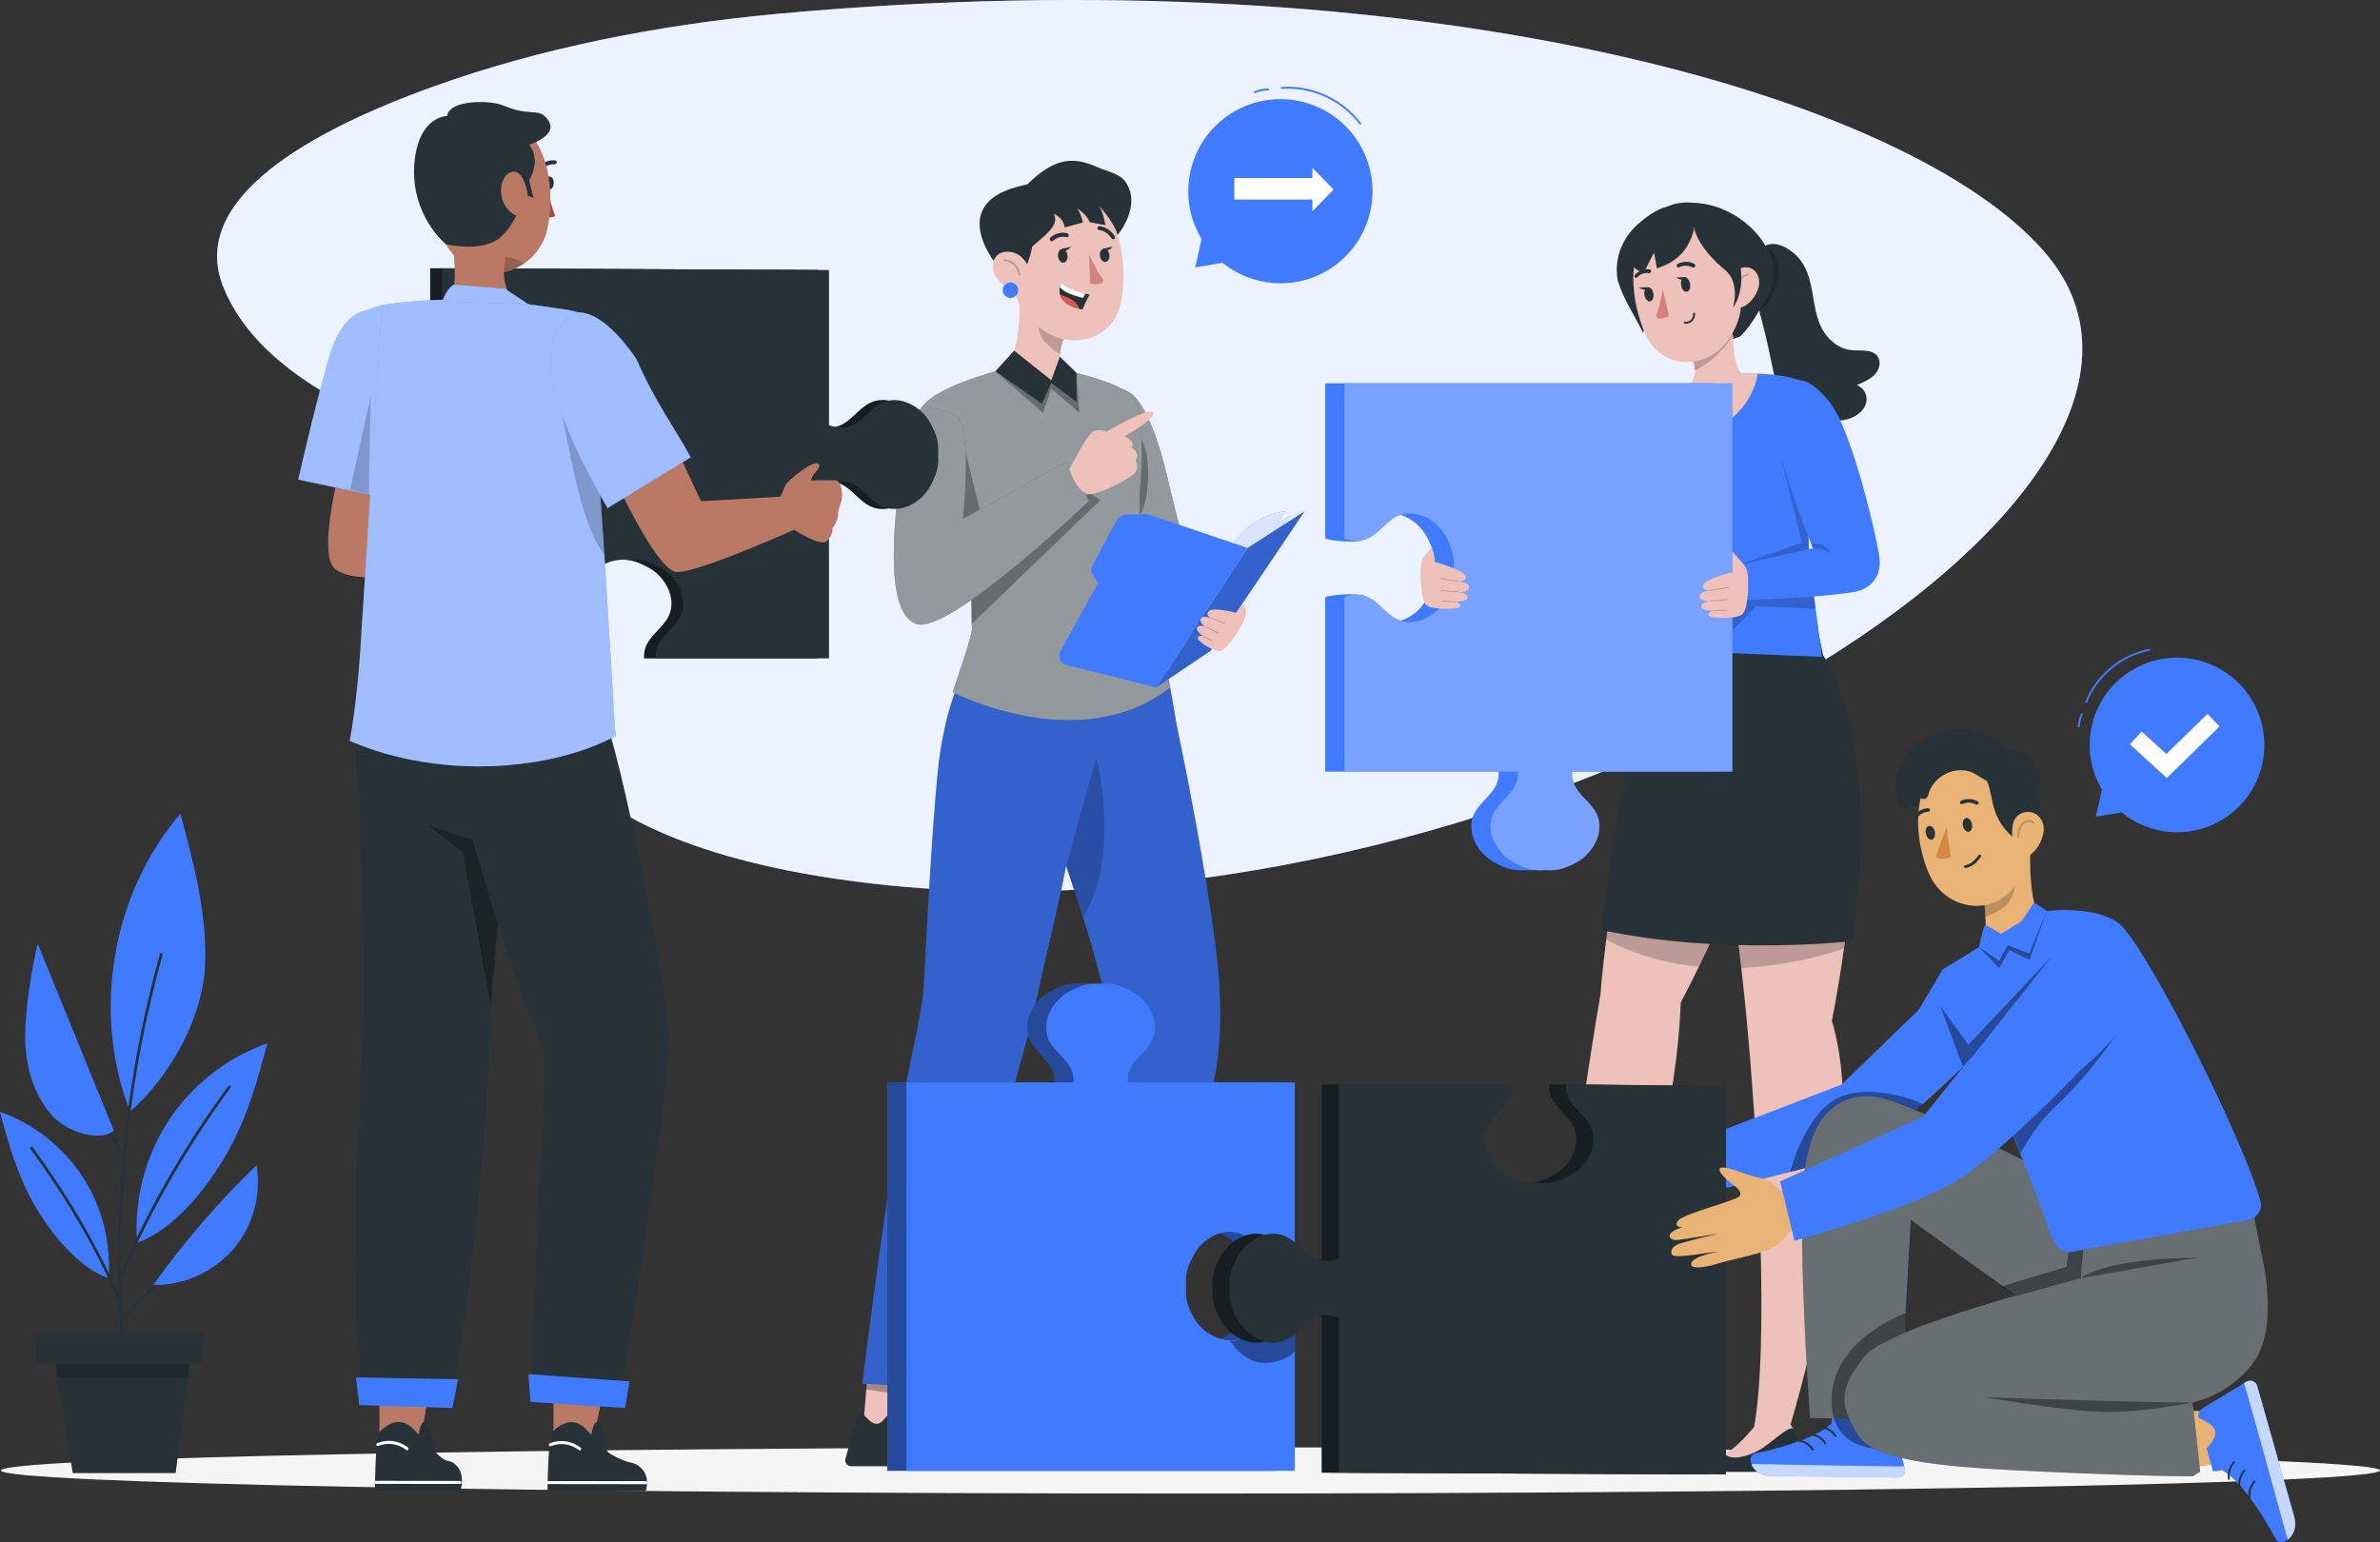<?xml version="1.0" encoding="UTF-8"?>
<svg id="_레이어_2" data-name="레이어 2" xmlns="http://www.w3.org/2000/svg" viewBox="0 0 631.29 409.12">
  <rect x="0" y="0" width="631.29" height="409.12" fill="#333333" stroke="none"/>
  <defs>
    <style>
      .cls-1 {
        fill: #a24e3f;
      }

      .cls-1, .cls-2, .cls-3, .cls-4, .cls-5, .cls-6, .cls-7, .cls-8, .cls-9, .cls-10, .cls-11, .cls-12, .cls-13, .cls-14, .cls-15, .cls-16, .cls-17, .cls-18, .cls-19, .cls-20, .cls-21 {
        stroke-width: 0px;
      }

      .cls-2 {
        fill: #263238;
      }

      .cls-3, .cls-13, .cls-14, .cls-20, .cls-21 {
        fill: #000;
      }

      .cls-22, .cls-18 {
        opacity: .5;
      }

      .cls-4 {
        fill: #d4827d;
      }

      .cls-5, .cls-7, .cls-8, .cls-15, .cls-17, .cls-18 {
        fill: #fff;
      }

      .cls-5, .cls-23, .cls-20 {
        opacity: .3;
      }

      .cls-24 {
        stroke-width: .75px;
      }

      .cls-24, .cls-25, .cls-26, .cls-27 {
        fill: none;
        stroke-linecap: round;
        stroke-linejoin: round;
      }

      .cls-24, .cls-26 {
        stroke: #263238;
      }

      .cls-25 {
        stroke: #407bff;
      }

      .cls-25, .cls-26, .cls-27 {
        stroke-width: .5px;
      }

      .cls-6 {
        fill: #e9b376;
      }

      .cls-7 {
        opacity: .7;
      }

      .cls-8 {
        opacity: .8;
      }

      .cls-8, .cls-28, .cls-13 {
        isolation: isolate;
      }

      .cls-9 {
        fill: #dc5753;
      }

      .cls-10 {
        fill: #f5f5f5;
      }

      .cls-29, .cls-14 {
        opacity: .4;
      }

      .cls-28, .cls-13, .cls-27, .cls-21 {
        opacity: .2;
      }

      .cls-11 {
        fill: #407bff;
      }

      .cls-12 {
        fill: #eec1bb;
      }

      .cls-15 {
        opacity: .9;
      }

      .cls-16 {
        fill: #d58745;
      }

      .cls-27 {
        stroke: #000;
      }

      .cls-19 {
        fill: #b97964;
      }
    </style>
  </defs>
  <g id="Background_simple" data-name="Background simple">
    <g>
      <path class="cls-11" d="M206.42,3.65c-32.3,2.96-63.45,9.27-91.08,19.17-32.56,11.66-65.83,29.84-56,53.6,18.14,43.88,105.17,44.68,87.79,74.18-19.68,33.42-6.48,72.62,81.83,83.52,167.75,20.71,370.53-100.45,313.57-167.02C507.08,25.67,377.94-12.09,206.42,3.65Z"/>
      <path class="cls-15" d="M206.42,3.65c-32.3,2.96-63.45,9.27-91.08,19.17-32.56,11.66-65.83,29.84-56,53.6,18.14,43.88,105.17,44.68,87.79,74.18-19.68,33.42-6.48,72.62,81.83,83.52,167.75,20.71,370.53-100.45,313.57-167.02C507.08,25.67,377.94-12.09,206.42,3.65Z"/>
    </g>
  </g>
  <g id="Shadow">
    <path class="cls-10" d="M631.29,390.09c0,3.39-141.26,6.13-315.51,6.13S.26,393.48.26,390.09s141.26-6.13,315.51-6.13,315.51,2.75,315.51,6.13Z"/>
  </g>
  <g id="Plant">
    <g>
      <g>
        <path class="cls-11" d="M47.85,215.86c-18.24,21.33-23.56,52.91-13.33,79.04,11.37-10.14,19.37-25.61,19.88-39.13.51-13.52-3.03-26.84-6.54-39.91Z"/>
        <path class="cls-11" d="M44.67,297.36c-6.19,9.48-9.15,21.03-8.29,32.32,9.86-3.43,18.55-14.57,23.76-23.61,5.21-9.05,8.12-19.2,10.77-29.3-10.68,3.76-20.06,11.12-26.24,20.6Z"/>
        <path class="cls-2" d="M42.4,253.11c-7.33,26.33-11.06,53.64-11.04,80.96,0,7.77.32,15.55.93,23.3.04.48.79.48.75,0-2.14-27.26-.55-54.78,4.74-81.61,1.49-7.55,3.28-15.04,5.34-22.45.13-.47-.59-.66-.72-.2h0Z"/>
        <path class="cls-2" d="M32.5,338.59c7.48-17.82,17.32-34.51,28.7-50.11.28-.39-.37-.77-.65-.38-8.9,12.21-16.9,25.09-23.52,38.68-1.86,3.82-3.6,7.69-5.25,11.6-.19.44.54.64.72.2h0Z"/>
        <path class="cls-11" d="M21.88,312.13c5.16,7.91,7.63,17.53,6.91,26.95-8.22-2.86-15.47-12.15-19.81-19.69-4.34-7.54-6.77-16.01-8.98-24.43,8.9,3.13,16.72,9.27,21.88,17.18Z"/>
        <path class="cls-2" d="M32.27,345.32c-6.14-14.61-14.25-28.14-23.57-40.93-.28-.39-.93-.01-.65.38,9.28,12.73,17.39,26.21,23.5,40.75.18.44.91.25.72-.2h0Z"/>
        <path class="cls-2" d="M32.56,350.17c11.6-11.93,23.44-23.63,35.04-35.56.34-.35-.19-.88-.53-.53-11.6,11.93-23.44,23.63-35.04,35.56-.34.35.19.88.53.53h0Z"/>
        <path class="cls-11" d="M68.04,309.12c-10.06,9.71-19.23,20.34-27.35,31.72h1.84c7.66-.36,15.1-4.14,19.9-10.11,4.81-5.98,6.9-14.05,5.61-21.61Z"/>
        <g>
          <path class="cls-2" d="M20.4,285.97c4.32,7.07,8.39,14.28,12.21,21.64.22.43.87.05.65-.38-3.81-7.35-7.89-14.57-12.21-21.64-.25-.41-.9-.03-.65.38h0Z"/>
          <path class="cls-11" d="M9.98,250.29c-1.65,7.41-3.28,17.05-3.3,24.77-.02,7.72,2.34,15.25,6.72,20.42s13.24,7.44,16.81,4.48l-20.24-49.67Z"/>
        </g>
      </g>
      <rect class="cls-2" x="9.76" y="353.61" width="43.96" height="8.15"/>
      <polygon class="cls-2" points="46.6 390.79 19.3 390.79 14.34 359.89 50.52 359.89 46.6 390.79"/>
      <polygon class="cls-21" points="14.66 361.91 50.26 361.91 49.82 365.41 15.22 365.41 14.66 361.91"/>
    </g>
  </g>
  <g id="Speech_Bubble_2" data-name="Speech Bubble 2">
    <g>
      <g>
        <path class="cls-11" d="M565.95,177.53c11.11-6.35,25.26-2.5,31.61,8.61,6.35,11.11,2.5,25.26-8.61,31.61-8.57,4.9-18.95,3.7-26.16-2.2l-6.87,1.08,1.63-7.17c-.07-.11-.14-.21-.21-.32-6.35-11.11-2.5-25.26,8.61-31.61Z"/>
        <path class="cls-25" d="M570.07,172.39c-7.4,1.42-13.91,6.81-16.68,13.81"/>
        <path class="cls-25" d="M552.22,189.46c-.5,1.03-.79,2.17-.83,3.32"/>
      </g>
      <polygon class="cls-17" points="574.73 206.39 564.95 197.47 568.07 194.06 574.63 200.04 585.52 189.4 588.75 192.71 574.73 206.39"/>
    </g>
  </g>
  <g id="Speech_Bubble_1" data-name="Speech Bubble 1">
    <g>
      <g>
        <path class="cls-11" d="M327.35,29.61c11.67-6.78,26.62-2.82,33.4,8.85s2.82,26.62-8.85,33.4c-9.01,5.23-19.96,4.04-27.61-2.13l-7.24,1.19,1.67-7.57c-.07-.12-.15-.22-.22-.34-6.78-11.67-2.82-26.62,8.85-33.4Z"/>
        <path class="cls-25" d="M360.8,32.83c-4.75-6.37-12.85-10.08-20.78-9.51"/>
        <path class="cls-25" d="M336.4,23.72c-1.21,0-2.42.25-3.53.73"/>
      </g>
      <g>
        <rect class="cls-17" x="327.4" y="47.22" width="22.83" height="5.71"/>
        <polygon class="cls-17" points="348.11 56.04 348.11 44.51 353.74 50.27 348.11 56.04"/>
      </g>
    </g>
  </g>
  <g id="Character_3" data-name="Character 3">
    <g>
      <g>
        <path class="cls-12" d="M476.85,174.75s-.61,10.47-5.72,28.83c-3.21,11.34-7.1,22.48-11.66,33.35-2.55,6.14-5.48,12.66-8.84,19.52-1.51,3.12-3.13,6.29-4.83,9.54-1.96,55.55-33.13,112.02-33.13,112.02-1.73.89-7.76-.08-7.72-1.84,4.62-7.33,13.7-78.51,19.56-112.27.36-4.59.89-9.45,1.54-14.59,1.71-13.63,4.25-28.45,6.75-41.49,3.87-20.54,7.56-36.64,7.56-36.64l10.27,1,26.24,2.58Z"/>
        <path class="cls-2" d="M412.33,389.98h-1.75l-.5-2.21-5.94,2.7h-15.05s-2.39-2.4,4.76-4.31c.35-.1.69-.23,1.01-.39,3.82-1.8,9.24-7.84,9.24-7.84h8.25c.25.38.48.78.67,1.2.9,1.78,2.46,5.64-.7,10.85Z"/>
        <path class="cls-12" d="M413.03,379.11h0c-1.08-1.21-6.03,4.12-9.66,5.94-3.24,1.61-6.88,2.32-8.5.69,3.82-1.8,10.62-10.19,10.62-10.19l5.83.59s1.34,2.2,1.71,2.98Z"/>
      </g>
      <g>
        <path class="cls-12" d="M489.11,251.65h0c-.83,5.97-1.89,12.37-3.2,19.18,11.13,37.15-11.77,109.67-11.77,109.67-3.87.77-7.3.27-9.04-1.04,4.32-21.85,1.21-78.66-2.15-112.6-.3-3.08-.67-6.46-1.08-10.08-.69-6.13-1.51-12.88-2.39-19.85-1.48-11.67-3.14-23.96-4.64-34.85-1.84-13.16-3.43-24.29-4.25-29.89-.34-2.46-.54-3.85-.54-3.85l32.15,3.48s8.18,9.16,9.45,37.79c.42,14.06-.43,28.13-2.54,42.04Z"/>
        <path class="cls-2" d="M474.94,389.98h-1.8l-.5-2.21-5.92,2.7h-15.03s-2.39-2.4,4.78-4.31c.35-.1.69-.23,1.01-.39,3.81-1.8,9.24-7.84,9.24-7.84h8.25c.25.39.47.79.67,1.2.9,1.78,2.42,5.64-.7,10.85Z"/>
        <path class="cls-12" d="M475.64,379.11h0c-1.09-1.21-6.05,4.12-9.68,5.94-3.24,1.61-6.88,2.32-8.49.69,3.81-1.8,9.81-9.61,9.81-9.61h6.63s1.34,2.2,1.73,2.98Z"/>
      </g>
      <g>
        <path class="cls-2" d="M497.55,94.02c-1.65-1.43-4.32-.88-6.59-1.15-3.45-.41-6.22-2.89-7.71-5.72-1.48-2.82-1.91-5.99-2.44-9.07-.53-3.09-1.21-6.25-3.1-8.87s-6.45-5.87-9.76-3.88l-4.43,6.87c2.66,8.05,4.83,16.23,6.48,24.5.74,3.69,1.47,7.6,4.15,10.47,2.62,2.82,6.78,4.19,10.86,4.45,2.07.13,4.21,0,6.09-.77,1.89-.77,3.5-2.25,3.92-4.07s-.59-3.93-2.51-4.63c1.85-.78,3.78-1.62,5.02-3.09,1.24-1.47,1.5-3.77.03-5.05Z"/>
        <g>
          <path class="cls-2" d="M434.04,59.83c-5.07,4.9-5.71,10.74-4.9,14.74,1.7,5.28,4.28,8.77,6.7,13.77l8.58-34.3c-3.23,1.28-4.87.86-10.38,5.79Z"/>
          <path class="cls-2" d="M449.32,53.83c9.89.2,19.83,8.47,20.6,16.5.78,8.03-7.12,18.39-8.6,19.02l-4.69,1.72s5.17-11.95,3.02-15.15-3.7-3.23-3.7-3.23l-6.64-18.87Z"/>
          <path class="cls-2" d="M440.92,55.73c5.15-3.64,11.23-1.56,14.83,0,4.06,2.35,6.93,6.32,7.88,10.91.79,4.32,1.74,9.55-.47,12.27-1.23,1.57-3.06,2.55-5.05,2.7l-24.93-15.81c1.68-3.96,4.34-7.43,7.73-10.08Z"/>
          <g>
            <path class="cls-12" d="M450.98,114.18c1.95,1.39,3.34.56,5.37-.74,12.18-7.06,7.17-12.65,7.17-12.65-3-2.45-3.74-5.9-3.8-11.35-.01-.16-.03-.31-.06-.47-.14-.7-.49-1.35-1.01-1.85-1.38-1.39-3.63-1.41-5.02-.03,0,0,0,0,0,0l-5.53,2.73h0c0,.08,0,.17,0,.26.51,2.9,1,5.13,1.3,6.9,0,.22.08.44.1.65h0c0,.22.05.45.09.66.3,2.45-3.15,6.75-4.66,7.89-.91.76-.56,3.31,6.05,8Z"/>
            <path class="cls-13" d="M448.1,89.75h0c.01.09.01.18,0,.27.51,2.9,1,5.13,1.3,6.9.05.21.08.43.1.65h0c.03.23.04.46.04.69h0c4.21-2.01,7.71-5.27,10.02-9.33h0c-.13-.69-.46-1.34-.95-1.84-1.37-1.41-3.61-1.45-5.02-.09l-5.48,2.76Z"/>
            <path class="cls-12" d="M460.47,68.47c1.59,10.02,2.49,14.21-1.27,20.49-5.66,9.44-18,9.44-22.54.15-4.01-8.38-5.99-23.31,2.58-29.61,8.57-6.29,19.62-1.07,21.22,8.96Z"/>
            <path class="cls-12" d="M466.45,76.21c-.62,2.34-2.17,4.12-3.78,5.03-2.43,1.36-4.92-2.47-4.73-5.33.16-2.57,2.31-4.82,4.99-5,2.64-.17,4.24,2.63,3.53,5.3Z"/>
            <path class="cls-27" d="M460.79,77.18c-.19-.95.01-1.97.55-2.78.54-.81,1.4-1.39,2.35-1.58"/>
            <g>
              <g>
                <path class="cls-2" d="M448.26,75.14c.23,1.06-.1,2.07-.74,2.25-.64.19-1.36-.51-1.59-1.57-.23-1.06.1-2.07.74-2.25.64-.19,1.36.51,1.59,1.57Z"/>
                <path class="cls-2" d="M438.53,77.74c.22,1.02-.11,2.01-.76,2.2-.64.19-1.35-.49-1.57-1.51-.22-1.02.11-2.01.76-2.2.64-.19,1.35.49,1.57,1.51Z"/>
                <path class="cls-2" d="M449.33,70.95c-.12.05-.26.05-.38-.02-1.9-1-3.48-.04-3.49-.03-.23.14-.53.07-.66-.17-.13-.24-.04-.56.2-.7.08-.05,2.06-1.25,4.42-.02.23.12.32.43.19.69-.06.12-.16.21-.28.26Z"/>
                <path class="cls-2" d="M433.92,73.68c-.11,0-.21-.06-.28-.15-.15-.2-.12-.51.07-.7,1.91-1.88,3.84-1.37,3.92-1.34.23.06.35.33.28.6-.08.27-.33.43-.56.37-.08-.02-1.58-.39-3.1,1.1-.1.1-.22.14-.33.13Z"/>
                <path class="cls-4" d="M441.04,76.54s-.54,4.11-1.66,6.88c-.2.48.15,1.02.67,1.07,1.34.12,2.65-.67,2.65-.67l-1.67-7.27Z"/>
              </g>
              <path class="cls-2" d="M447.05,73.51l-2.41.08s1.69,1.35,2.41-.08Z"/>
              <path class="cls-2" d="M437.2,76.19l-2.41.08s1.69,1.35,2.41-.08Z"/>
            </g>
          </g>
          <path class="cls-2" d="M457.46,71.54s-6.89-5.47-8.08-11.01c0,0-21.22-.81-16.13,16.45,0,0-7.18-14.42,9.03-19.94s23.61,15.61,17.44,24.57c-.04-.07,2.01-6.64-2.26-10.07Z"/>
          <path class="cls-2" d="M435.1,60.59c-1.81,2.5-2.77,5.52-2.76,8.61.4,2.17,3.64,3.2,3.64,3.2l2.75-5.39.76,4.16c5.79-1.73,8.64-5.49,9.84-10.38l-4.37-5.28s-8.2,3.03-9.85,5.09Z"/>
        </g>
        <path class="cls-26" d="M446.85,85.61c.66.11,1.37-.12,1.86-.59.48-.47.72-1.17.63-1.84"/>
        <path class="cls-13" d="M466.62,82.36s7.48-9.28,1.62-17.18c0,0,4.31,2.97,3.49,8.09-.64,4.02-2.4,7.28-5.12,9.09Z"/>
      </g>
      <path class="cls-13" d="M489.11,251.65h0c-8.8,2.97-17.96,4.7-27.24,5.13-.69-6.13-1.51-12.88-2.39-19.85-2.55,6.14-5.48,12.66-8.84,19.52-8.58-.78-16.93-3.2-24.59-7.13,1.71-13.63,4.25-28.45,6.75-41.49,3.41-2,7.09-3.49,10.93-4.41,3.65-.88,7.39-1.33,11.15-1.35,5.47-.03,10.93.48,16.3,1.5,6.98,1.31,13.8,3.33,20.37,6.05.45,14.06-.37,28.13-2.44,42.04Z"/>
      <path class="cls-2" d="M439.72,168.34h42.69l1.16,5.51s15.68,21.7,7.73,75.82c0,0-34.35,3.97-66.7-2.97,0,0,7.26-55.6,14.85-73.76l.27-4.6Z"/>
      <g>
        <path class="cls-11" d="M480.26,151.55l3.04,22.7-46.8-1.89c-.12-4.88,4.23-17.82,3.72-21.36-1.42-4.37-8.61-10.97-10.52-16.25-2.04-7.33,2.17-27.5,3.55-28.14,1.67-.77,3.74-.7,5.02-1.27,4.97-1.17,16.27-5.21,21.33-5.83.98-.09,1.95-.27,2.92-.38,0,0,19.15-.92,19.99,6.87.08.43-4.56,20.87-2.25,45.55Z"/>
        <polygon class="cls-13" points="479.89 146.74 479.51 140.52 472.41 121.21 477.97 143.95 460.36 150.11 479.89 146.74"/>
        <path class="cls-13" d="M459.51,167c.63-.08,6.18-6.12,6.18-6.12l15.9.6-.77-5.75c.47-.37-18.57.5-18.57.5l-2.74,5.93v4.84Z"/>
        <path class="cls-11" d="M475.28,100.94c.82.1,4.15-1.78,10.16,5.93,6.01,7.72,12.74,37.14,13.12,41.43.48,5.45-3.15,8.14-6.77,8.74-10.87,1.79-30.93,2.16-30.93,2.16v-9.24l20.01-4.53s-11.36-27.34-9.57-34.39c1.79-7.04,3.97-10.1,3.97-10.1Z"/>
      </g>
      <path class="cls-12" d="M466.28,99.11c-1.45,7.86-7.32,14.02-15.06,16.01-2.71.65-5.75-.85-7.89-2.63-2.17-1.81-3.62-4.35-4.08-7.14,9.42-3.71,17.95-6.9,27.02-6.24Z"/>
      <path class="cls-13" d="M480.88,145.43s3.25-.18,4.63,1.59c0,0-.83-3.4-5.08-2.68l.45,1.1Z"/>
    </g>
    <g>
      <path class="cls-11" d="M454.4,204.72v-103.04h-102.89v41.17c1.86.71,7.96,1.18,9.81.48,3.25-1.21,1.13-4.95,4.26-6.43,4.63-2.18,10.39.89,12.81,5.39,1.88,3.49,2.23,5.32,2.06,8.34.17,3.02-.18,4.85-2.06,8.34-2.42,4.5-8.19,7.57-12.81,5.39-3.14-1.48-.59-5.13-3.83-6.34-1.85-.69-8.38-.32-10.24.39v46.29h46.01c.05,1-.06,2.01-.41,2.96-1.21,3.25-4.66,5.18-6.14,8.32-2.18,4.63.89,10.39,5.39,12.81,3.49,1.88,5.32,2.23,8.34,2.06,3.02.17,4.85-.18,8.34-2.06,4.5-2.42,7.57-8.19,5.39-12.81-1.48-3.14-4.93-5.07-6.14-8.32-.36-.95-.47-1.96-.41-2.96h42.52Z"/>
      <g>
        <path class="cls-11" d="M459.51,204.72v-103.04h-102.89v41.17c1.86.71,3.91.88,5.76.19,3.25-1.21,5.18-4.66,8.31-6.14,4.63-2.18,10.39.89,12.81,5.39,1.88,3.49,2.23,5.32,2.06,8.34.17,3.02-.18,4.85-2.06,8.34-2.42,4.5-8.19,7.57-12.81,5.39-3.14-1.48-5.07-4.93-8.31-6.14-1.85-.69-3.89-.51-5.76.19v46.29h46.01c.05,1-.06,2.01-.41,2.96-1.21,3.25-4.66,5.18-6.14,8.32-2.18,4.63.89,10.39,5.39,12.81,3.49,1.88,5.32,2.23,8.34,2.06,3.02.17,4.85-.18,8.34-2.06,4.5-2.42,7.57-8.19,5.39-12.81-1.48-3.14-4.93-5.07-6.14-8.32-.36-.95-.47-1.96-.41-2.96h42.52Z"/>
        <g class="cls-23">
          <path class="cls-17" d="M459.51,204.72v-103.04h-102.89v41.17c1.86.71,3.91.88,5.76.19,3.25-1.21,5.18-4.66,8.31-6.14,4.63-2.18,10.39.89,12.81,5.39,1.88,3.49,2.23,5.32,2.06,8.34.17,3.02-.18,4.85-2.06,8.34-2.42,4.5-8.19,7.57-12.81,5.39-3.14-1.48-5.07-4.93-8.31-6.14-1.85-.69-3.89-.51-5.76.19v46.29h46.01c.05,1-.06,2.01-.41,2.96-1.21,3.25-4.66,5.18-6.14,8.32-2.18,4.63.89,10.39,5.39,12.81,3.49,1.88,5.32,2.23,8.34,2.06,3.02.17,4.85-.18,8.34-2.06,4.5-2.42,7.57-8.19,5.39-12.81-1.48-3.14-4.93-5.07-6.14-8.32-.36-.95-.47-1.96-.41-2.96h42.52Z"/>
        </g>
        <g>
          <path class="cls-12" d="M459.51,151.77s-6.91,1.73-7.66,3.35c-.76,1.62,1.8,1.5,1.8,1.5,0,0-2.8.31-2.83,1.52-.04,1.45,2.64,1.31,2.64,1.31,0,0-2.28.35-2.23,1.42.05,1.12,3.08,1.17,3.08,1.17,0,0-1.56.55-1.1,1.28.46.73,6.89.97,8.78-.23,1.89-1.2,1.9-9.47,1.53-11.28-.37-1.8-1.74-2.78-4-5.52v5.48h0Z"/>
          <path class="cls-21" d="M453.65,156.75s0,0,.01,0l4.86-.77c.07-.01.11-.08.1-.15-.01-.07-.07-.13-.14-.12l-4.86.77c-.07.01-.11.08-.1.15,0,.07.06.12.12.12Z"/>
          <path class="cls-21" d="M453.6,159.57s0,0,0,0l4.73-.37c.07,0,.11-.07.11-.14,0-.07-.05-.12-.13-.13l-4.73.37c-.07,0-.11.07-.11.14,0,.07.06.13.13.13Z"/>
          <path class="cls-21" d="M454.47,162.16l3.52-.18c.07,0,.12-.07.11-.14,0-.07-.06-.13-.13-.13l-3.52.18c-.07,0-.12.07-.11.14,0,.07.06.13.13.13Z"/>
        </g>
      </g>
      <g>
        <path class="cls-12" d="M380.53,149.04s7.4,2.07,8.15,3.69c.76,1.63-1.8,1.5-1.8,1.5,0,0,2.8.31,2.83,1.52.04,1.45-2.64,1.31-2.64,1.31,0,0,2.28.35,2.23,1.42-.05,1.12-3.08,1.17-3.08,1.17,0,0,1.56.55,1.1,1.28-.46.73-6.89.97-8.78-.24-1.89-1.2-1.9-9.47-1.53-11.28.37-1.8.52-1.51,2.79-4.25l.41,1.53c.11.42.19.84.22,1.27l.09,1.06Z"/>
        <path class="cls-21" d="M386.88,154.37s0,0-.01,0l-4.86-.77c-.07-.01-.11-.08-.1-.15.01-.07.07-.13.14-.12l4.86.77c.07.01.11.08.1.15,0,.07-.06.12-.12.12Z"/>
        <path class="cls-21" d="M386.93,157.18s0,0,0,0l-4.73-.37c-.07,0-.11-.07-.11-.14,0-.07.05-.12.13-.13l4.73.37c.07,0,.11.07.11.14,0,.07-.06.13-.13.13Z"/>
        <path class="cls-21" d="M386.06,159.78l-3.52-.18c-.07,0-.12-.07-.11-.14,0-.07.06-.13.13-.13l3.52.18c.07,0,.12.07.11.14,0,.07-.06.13-.13.13Z"/>
      </g>
    </g>
  </g>
  <g id="Character_2" data-name="Character 2">
    <g>
      <g>
        <polygon class="cls-12" points="228.96 378.46 239.17 379.46 246.71 353.6 231.18 351.91 228.96 378.46"/>
        <g>
          <path class="cls-2" d="M240.65,374.95h-3.65c-.82,0-1.59.42-2.08,1.08-2.1,2.87-3.68,1.79-5.97-.91-1.45-.17-1.85,1.5-1.96,1.95l-2.73,9.91c-.24.83.24,1.69,1.07,1.93.15.04.3.06.45.06h28.89c4.59,0,5.55-4.63,3.65-5.06-8.51-1.88-14.54-4.38-17.17-6.86-.49-.43.01-.76-.52-2.1Z"/>
          <path class="cls-11" d="M248.56,377.77c.38-.28.61-.72.62-1.19.03-.25-.08-.5-.3-.64-1.14-.81-5.7,1.32-6.21,1.57-.06.02-.1.07-.12.12-.04.11.02.22.12.26,1.12.27,2.27.41,3.42.44.86.08,1.73-.11,2.48-.56ZM248.59,376.28c.09.06.14.17.12.27-.02.34-.18.66-.45.87-1.04.77-3.54.44-4.88.19,1.89-.83,4.58-1.77,5.21-1.33Z"/>
          <path class="cls-11" d="M242.82,377.93c1.37-.57,4.24-2.82,4.08-4.01-.02-.25-.2-.55-.82-.63-2.5-.29-3.57,4.2-3.57,4.39-.02.08,0,.16.06.21.05.01.1.01.14,0l.11.04ZM246,373.66c.46.05.46.21.46.27.13.73-1.95,2.59-3.44,3.38.31-1.05,1.23-3.67,2.81-3.67h.17Z"/>
          <path class="cls-25" d="M243.18,377.76c-1.26.17-2.42.92-3.1,1.99"/>
          <path class="cls-25" d="M245.44,379.47c-1.26.17-2.42.92-3.1,1.99"/>
          <path class="cls-25" d="M248.26,380.9c-1.26.17-2.42.92-3.1,1.99"/>
        </g>
        <polygon class="cls-20" points="242.73 367.27 241.8 370.44 229.78 368.59 230 365.99 242.73 367.27"/>
      </g>
      <g>
        <polygon class="cls-12" points="288.4 378.46 298.61 379.46 306.16 353.6 290.62 351.91 288.4 378.46"/>
        <g>
          <path class="cls-2" d="M300.09,374.95h-3.65c-.83,0-1.59.42-2.08,1.08-2.1,2.87-3.68,1.79-5.97-.91-1.45-.17-1.85,1.5-1.96,1.95l-2.73,9.91c-.24.83.24,1.69,1.07,1.93.15.04.3.06.45.06h28.89c4.59,0,5.55-4.63,3.65-5.06-8.51-1.88-14.54-4.38-17.17-6.86-.49-.43.01-.76-.52-2.1Z"/>
          <path class="cls-11" d="M308,377.77c.38-.28.61-.72.62-1.19.03-.25-.08-.5-.3-.64-1.14-.81-5.7,1.32-6.21,1.57-.06.02-.1.07-.12.12-.04.11.02.22.12.26,1.12.27,2.26.41,3.42.44.86.08,1.73-.11,2.48-.56ZM308.04,376.28c.09.06.14.17.12.27-.02.34-.18.66-.45.87-1.04.77-3.53.44-4.88.19,1.89-.83,4.58-1.77,5.21-1.33Z"/>
          <path class="cls-11" d="M302.27,377.93c1.37-.57,4.24-2.82,4.08-4.01-.02-.25-.2-.55-.82-.63-2.5-.29-3.57,4.2-3.57,4.39-.02.08,0,.16.06.21.05.01.1.01.14,0l.11.04ZM305.44,373.66c.46.05.46.21.46.27.13.73-1.95,2.59-3.44,3.38.31-1.05,1.23-3.67,2.81-3.67h.17Z"/>
          <path class="cls-25" d="M302.62,377.76c-1.26.17-2.42.92-3.1,1.99"/>
          <path class="cls-25" d="M304.89,379.47c-1.26.17-2.42.92-3.1,1.99"/>
          <path class="cls-25" d="M307.71,380.9c-1.26.17-2.42.92-3.1,1.99"/>
        </g>
        <polygon class="cls-20" points="302.17 367.27 301.24 370.44 289.23 368.59 289.44 365.99 302.17 367.27"/>
      </g>
      <g>
        <g>
          <path class="cls-11" d="M310.23,183.62s8.46,37.38,12.5,69.93c1.23,9.92,1.46,23.19-.71,32.96l-16.31,81.1-20.53-2.06c3.23-34.98,7.72-78.12,9.01-96.47-4.52-21.51-14.14-47.55-23.6-73.44l39.64-12.03Z"/>
          <g class="cls-28">
            <path class="cls-3" d="M310.23,183.62s8.46,37.38,12.5,69.93c1.23,9.92,1.46,23.19-.71,32.96l-16.31,81.1-20.53-2.06c3.23-34.98,7.72-78.12,9.01-96.47-4.52-21.51-14.14-47.55-23.6-73.44l39.64-12.03Z"/>
          </g>
          <path class="cls-11" d="M242.77,275.62c.46-2.02,1.21-6.13,2.12-11.55-.03,0-.06-.01-.08-.02.67-7.17,1.9-40.41,4.17-61.61,1.74-13.51,5.19-22.64,8.67-27.12.18-.23.34-.44.49-.62.58-.72.93-1.12.93-1.12.66.17,1.32.32,1.97.46.24.05.49.11.73.16,24.54,5.13,46.13-1.32,46.13-1.32,2.26,5.58,3.95,17.47,5.59,29.81-2.57,2.82-13.83,6.47-26.75,8.89l-3.68,16.67c-1.94,10.33-4.43,20.47-6.54,29.59l-2.21,9.99c-.13.66-.27,1.31-.39,1.94-1.12,5.75-27.8,98.32-27.8,98.32l-17.38-1.02s7.76-64.07,14.05-91.47Z"/>
          <path class="cls-13" d="M242.77,275.62c.46-2.02,1.21-6.13,2.12-11.55-.03,0-.06-.01-.08-.02.67-7.17,1.9-40.41,4.17-61.61,1.74-13.51,5.19-22.64,8.67-27.12.18-.23.34-.44.49-.62.58-.72.93-1.12.93-1.12.66.17,1.32.32,1.97.46.24.05.49.11.73.16,24.54,5.13,46.13-1.32,46.13-1.32,2.26,5.58,3.95,17.47,5.59,29.81-2.57,2.82-13.83,6.47-26.75,8.89l-3.68,16.67c-1.94,10.33-4.43,20.47-6.54,29.59l-2.21,9.99c-.13.66-.27,1.31-.39,1.94-1.12,5.75-27.8,98.32-27.8,98.32l-17.38-1.02s7.76-64.07,14.05-91.47Z"/>
        </g>
        <path class="cls-13" d="M282.81,229.79c-.07.34,7.96-28.84,7.96-28.84,0,0,6.76,26.05-3.53,42.35l-4.44-13.51Z"/>
      </g>
      <g>
        <path class="cls-12" d="M265.54,98.13s4.08,3.14,9.34,7.67c1.09.94,2.3,1.76,3.58,2.44,3.44,1.83,6.58,2.88,7.43,1.22.19-.37.33-.76.44-1.18.72-2.78.43-6.69-1.82-8.48-2.53-2.02-3.76-3.74-3.3-6.47.24-1.55.8-3.15,1.45-4.7l-1.99-2.33-10.43-10.53c.26,7.03.79,18.55-4.7,22.36Z"/>
        <path class="cls-21" d="M281.12,93.92c-2.87-1.7-6.02-4.66-5.64-8.03.17-1.42.47-2.77.82-3.63l5.83,7.71c-.48,1.24-.65,2.07-1,3.95Z"/>
        <path class="cls-12" d="M267.29,64.47c.98,10.72,1.17,15.26,6.7,20.88,8.32,8.45,21.12,5.61,23.32-5.01,1.98-9.56.04-25.48-10.48-29.99-10.37-4.44-20.53,3.4-19.55,14.12Z"/>
        <path class="cls-2" d="M280.63,67.85c.06,1,.67,1.83,1.38,1.84.7.01,1.23-.79,1.17-1.79-.06-1-.67-1.83-1.38-1.84-.7-.01-1.23.79-1.18,1.79Z"/>
        <path class="cls-2" d="M291.74,67.7c.06.97.67,1.77,1.37,1.79.7.01,1.23-.76,1.17-1.73-.06-.97-.67-1.77-1.37-1.79-.7-.01-1.23.76-1.17,1.73Z"/>
        <path class="cls-2" d="M278.93,64.01c.14.02.28-.02.38-.12,1.65-1.53,3.51-.99,3.53-.99.28.08.55-.08.62-.36.06-.28-.11-.58-.39-.66-.1-.03-2.43-.7-4.48,1.19-.2.19-.21.52,0,.75.1.11.22.17.35.18Z"/>
        <path class="cls-2" d="M295.17,63.48c.13.03.26.01.38-.06.24-.15.3-.47.14-.73-1.6-2.54-3.99-2.69-4.09-2.7-.29-.01-.51.21-.51.5,0,.29.24.54.52.56.09,0,1.94.15,3.22,2.17.08.13.21.22.34.25Z"/>
        <path class="cls-2" d="M271.85,71.19s3.31-5,1.94-14.73c-.23-1.63.8-3.18,2.42-3.49,4.62-.9,10.81-6.73,18.35,4.85,0,0-3.6-13.88-24.66-8.29-18.74,4.97-5.91,20.86-3.98,22.49,1.93,1.63,5.92-.84,5.92-.84Z"/>
        <path class="cls-12" d="M264.04,73.21c1.27,2.2,3.32,3.58,5.21,4.05,2.84.71,4.3-3.85,3.33-6.69-.87-2.56-3.66-4.25-6.42-3.69-2.72.55-3.57,3.82-2.12,6.33Z"/>
        <g>
          <path class="cls-2" d="M289.04,78.17c-.87,1.34-1.92,3.95-1.92,3.95-.25-.05-.51-.1-.76-.17-3.41-.8-4.73-2.3-5.16-3.71-.23-.78-.19-1.54-.07-2.14.13-.7.38-1.16.38-1.16,1.56,1.5,4.68,2.49,6.37,2.95.71.2,1.16.29,1.16.29Z"/>
          <path class="cls-17" d="M287.88,77.88l-.6,1.15c-3.21-.76-5.37-1.73-6.15-2.94.13-.7.38-1.16.38-1.16,1.56,1.5,4.68,2.49,6.37,2.95Z"/>
          <path class="cls-9" d="M286.36,81.94c-3.41-.8-4.73-2.3-5.16-3.71,1.15.32,2.51.83,3.61,1.64.85.62,1.3,1.37,1.55,2.08Z"/>
        </g>
        <path class="cls-4" d="M288.86,67.4s1.68,4.01,3.57,6.51c.33.44.13,1.08-.39,1.26-1.32.49-2.87.05-2.87.05l-.31-7.82Z"/>
        <path class="cls-2" d="M281.59,66.04l2.46-.58s-1.35,1.83-2.46.58Z"/>
        <path class="cls-2" d="M292.66,65.99l2.46-.58s-1.35,1.83-2.46.58Z"/>
        <path class="cls-2" d="M296.44,62.36s6.49-7.68,2.16-14.01c-1.63-2.38-4.62-2.73-7.25-3.9-6.09-2.68-11.02-3.22-18.78,4.39-8.08,7.92-9.54,10.59-.63,20.34,0,0-.96-1.28,2.33-4.18,3.29-2.9,6.93-5.48,5.17-8.3,0,0,2.74,1.06,2.94,3.66l4.82-1.32s-.21-1.86-1.48-3.73c0,0,2.5,1.47,3.31,3.63l4.17.78s-.61-3.82-1.79-5.2c0,0,3.82,3.93,5.05,7.81Z"/>
      </g>
      <path class="cls-27" d="M270.41,72.89c-.09-1.01-.56-1.98-1.29-2.68-.74-.7-1.73-1.12-2.75-1.16"/>
      <g>
        <g>
          <path class="cls-2" d="M321.36,161.83c-.6-.46-1.18-.98-1.71-1.54-.46-.48-.77-1.09-.66-1.09-.02-.07-.05-.14-.08-.2l-.19-.45-.47-1.2c-.32-.86-.62-1.8-.92-2.75-.63-1.89-1.23-3.86-1.81-5.85-1.17-3.98-2.29-8.01-3.42-12.06l-2.08-8.48c-.3-1.37-.77-3.38-1.39-5.66h0s0,0,0,0c-1.69-6.23-4.51-14.54-8.2-17.84-5.72-4.38-9.38,1.02-11.74,6.64-2.26,5.39,3.32,20.13,3.32,20.13l6.8-.49c.86,3.14,1.76,6.25,2.65,9.44,1.16,4.15,2.54,8.23,3.92,12.31.7,2.05,1.43,4.09,2.23,6.15.47,1.05.9,2.08,1.38,3.17.23.54.5,1.11.79,1.68l.51.95c.21.4.45.78.72,1.14,1.01,1.3,2.25,2.35,3.64,3.08,1.07.6,2.2,1.07,3.37,1.4,2.12.61,4.31.88,6.5.78l1.23-5.94c-1.46-1.09-3.08-2.23-4.39-3.31Z"/>
          <path class="cls-18" d="M321.36,161.83c-.6-.46-1.18-.98-1.71-1.54-.46-.48-.77-1.09-.66-1.09-.02-.07-.05-.14-.08-.2l-.19-.45-.47-1.2c-.32-.86-.62-1.8-.92-2.75-.63-1.89-1.23-3.86-1.81-5.85-1.17-3.98-2.29-8.01-3.42-12.06l-2.08-8.48c-.3-1.37-.77-3.38-1.39-5.66h0s0,0,0,0c-1.69-6.23-4.51-14.54-8.2-17.84-5.72-4.38-9.38,1.02-11.74,6.64-2.26,5.39,3.32,20.13,3.32,20.13l6.8-.49c.86,3.14,1.76,6.25,2.65,9.44,1.16,4.15,2.54,8.23,3.92,12.31.7,2.05,1.43,4.09,2.23,6.15.47,1.05.9,2.08,1.38,3.17.23.54.5,1.11.79,1.68l.51.95c.21.4.45.78.72,1.14,1.01,1.3,2.25,2.35,3.64,3.08,1.07.6,2.2,1.07,3.37,1.4,2.12.61,4.31.88,6.5.78l1.23-5.94c-1.46-1.09-3.08-2.23-4.39-3.31Z"/>
          <g class="cls-23">
            <path class="cls-3" d="M301.69,114.27c1.15,1.96,1.54,3.08,2.26,5.34.72,2.26,1.54,14.47-2.59,18.08v-8.47c.15-5.19.17-9.77.32-14.96Z"/>
          </g>
          <path class="cls-2" d="M250.98,129.72l-6.38-21.77c4.04-6.03,24.02-10.66,24.02-10.66l10.24,3.59,2.92-2.87s5.06,1.13,9.39,2.54c5.78,1.89,8.91,3.4,10.29,6.61,0,0,2.41,7.11.96,21.76-.4,4.03.05,24.97,1.18,31.89l6.81,21.57c-24.05,18.73-57.73,1.24-57.73,1.24,1.08-3.31,4.68-13.46,5.17-16.7-.35-4.12.14-10.48-1.61-17.71-.34-1.39-4.69-18.15-5.28-19.51Z"/>
          <path class="cls-18" d="M250.98,129.72l-6.38-21.77c4.04-6.03,24.02-10.66,24.02-10.66l10.24,3.59,2.92-2.87s5.06,1.13,9.39,2.54c5.78,1.89,8.91,3.4,10.29,6.61,0,0,2.41,7.11.96,21.76-.4,4.03.05,24.97,1.18,31.89l6.81,21.57c-24.05,18.73-57.73,1.24-57.73,1.24,1.08-3.31,4.68-13.46,5.17-16.7-.35-4.12.14-10.48-1.61-17.71-.34-1.39-4.69-18.15-5.28-19.51Z"/>
        </g>
        <path class="cls-11" d="M324.06,153.16c.75-9.06,7.73-16.36,16.75-17.5l-1.85,3.08,3.52-2.09-16.15,20.26-2.28-3.74Z"/>
        <path class="cls-8" d="M324.06,153.16c.75-9.06,7.73-16.36,16.75-17.5l-1.85,3.08,3.52-2.09-16.15,20.26-2.28-3.74Z"/>
        <path class="cls-11" d="M298.76,136.53l5.55-.17,26.58,9.01-24.23,37.01-23.84-5.95c-1.36-.38-2.16-1.78-1.78-3.14.06-.2.14-.4.24-.58l9.63-17.41c.19-.34.19-.76,0-1.11l-1.31-2.32c-.27-.48-.27-1.06,0-1.54l6.46-12.11c.55-.99,1.56-1.63,2.69-1.69Z"/>
        <polygon class="cls-11" points="330.89 145.38 346.03 135.65 321.14 172.63 306.66 182.38 330.89 145.38"/>
        <polygon class="cls-13" points="330.89 145.38 346.03 135.65 321.14 172.63 306.66 182.38 330.89 145.38"/>
        <g>
          <path class="cls-12" d="M327.92,162.57s-5.88-1.54-7.17-.53c-1.29,1.01.48,1.97.48,1.97,0,0-2.02-.91-2.63.06-.73,1.17,1.13,2.16,1.13,2.16,0,0-1.69-.66-2.18.23-.51.93,1.49,2.23,1.49,2.23,0,0-1.31-.2-1.36.58-.05.78,4.14,3.65,5.99,3.45,1.85-.19,5.86-6.92,6.48-8.54.63-1.62.56-2.88-.63-4.01l-1.61,2.4h0Z"/>
          <path class="cls-21" d="M321.16,164.12s0,0,0,0l3.63,1.39s.11-.02.14-.08c.03-.06.01-.13-.04-.15l-3.63-1.39s-.11.02-.14.08c-.03.06-.02.12.03.15Z"/>
          <path class="cls-21" d="M319.76,166.39s0,0,0,0l3.34,1.66s.11,0,.14-.07c.03-.06.02-.12-.03-.16l-3.34-1.66s-.11,0-.14.07c-.03.06-.02.13.02.16Z"/>
          <path class="cls-21" d="M319.09,168.86l2.44,1.32s.11,0,.14-.07c.03-.06.02-.13-.02-.16l-2.44-1.32s-.11,0-.14.07-.02.13.02.16Z"/>
        </g>
        <polygon class="cls-2" points="285.56 98.93 281.12 94.63 278.86 100.88 269 93.02 264 98.51 276.38 107.14 278.86 101.66 285.56 106.68 285.56 98.93"/>
        <path class="cls-20" d="M285.56,98.93c.31.48,0,7.75,0,7.75l-6.7-5.02-2.48,5.48-11.9-8.21,12.18,10.61,2.2-6.44,7.47,6.44-.77-10.61Z"/>
        <path class="cls-20" d="M291.9,132.64l-34.12,32.87v-6.5s30.71-28.13,31.08-28.17c.37-.04,3.03,1.8,3.03,1.8Z"/>
        <polygon class="cls-20" points="259.85 135.25 256.16 120 255.42 137.69 259.85 135.25"/>
      </g>
      <path class="cls-11" d="M265.97,76.98c0,1.13.92,2.05,2.05,2.05s2.05-.92,2.05-2.05-.92-2.05-2.05-2.05-2.05.92-2.05,2.05Z"/>
      <g>
        <g>
          <path class="cls-2" d="M244.6,107.95s-4.61,4.49-6.17,19.81c-1.11,11-3.93,34.71,4.61,37.76,8.55,3.05,45.81-32.59,45.81-32.59l-6.05-10.39-27.39,15.15s2.79-25.12-2.03-27.41-8.79-2.33-8.79-2.33Z"/>
          <path class="cls-18" d="M244.6,107.95s-4.61,4.49-6.17,19.81c-1.11,11-3.93,34.71,4.61,37.76,8.55,3.05,45.81-32.59,45.81-32.59l-6.05-10.39-27.39,15.15s2.79-25.12-2.03-27.41-8.79-2.33-8.79-2.33Z"/>
        </g>
        <path class="cls-12" d="M285.15,121.77s3.6-7.2,5.3-7.52c1.71-.32,3.08.25,3.08.25,0,0,11.62-6.85,12.39-5.04.42.97-2.16,3.12-7.7,6.28,0,0,3.19,1.17,1.9,3.04,0,0,2.35,1.08,1.1,3.41,0,0,1.08,2.06-.28,3.38-1.36,1.32-7.74,4.95-11.44,5.49-3.7.54-5.85-6.64-5.85-6.64l1.49-2.65Z"/>
      </g>
    </g>
  </g>
  <g id="Puzzle">
    <g>
      <path class="cls-11" d="M324.4,327.49c3.14,1.48,5.07,4.93,8.32,6.14,1.82.68,3.83.52,5.67-.16v-46.33h-44.34c-.06-1,.06-2.01.41-2.96,1.21-3.25,4.66-5.18,6.14-8.31,2.18-4.63-.89-10.39-5.39-12.81-3.49-1.88-5.32-2.23-8.34-2.06-3.02-.17-4.85.18-8.34,2.06-4.5,2.42-7.57,8.19-5.39,12.81,1.48,3.14,4.93,5.07,6.14,8.31.36.95.47,1.96.42,2.96h-44.34v103.04h103.04v-41.2c-1.84-.68-3.85-.84-5.67-.16-3.25,1.21-5.19,4.64-8.32,6.14-4.16,2-10.37-.9-12.81-5.39-1.9-3.48-2.23-5.32-2.06-8.34-.17-3.02.18-4.85,2.06-8.34,2.42-4.5,8.19-7.57,12.81-5.39Z"/>
      <path class="cls-14" d="M324.4,327.49c3.14,1.48,5.07,4.93,8.32,6.14,1.82.68,3.83.52,5.67-.16v-46.33h-44.34c-.06-1,.06-2.01.41-2.96,1.21-3.25,4.66-5.18,6.14-8.31,2.18-4.63-.89-10.39-5.39-12.81-3.49-1.88-5.32-2.23-8.34-2.06-3.02-.17-4.85.18-8.34,2.06-4.5,2.42-7.57,8.19-5.39,12.81,1.48,3.14,4.93,5.07,6.14,8.31.36.95.47,1.96.42,2.96h-44.34v103.04h103.04v-41.2c-1.84-.68-3.85-.84-5.67-.16-3.25,1.21-5.19,4.64-8.32,6.14-4.16,2-10.37-.9-12.81-5.39-1.9-3.48-2.23-5.32-2.06-8.34-.17-3.02.18-4.85,2.06-8.34,2.42-4.5,8.19-7.57,12.81-5.39Z"/>
      <path class="cls-11" d="M329.45,327.49c3.14,1.48,5.07,4.93,8.32,6.14,1.82.68,3.83.52,5.67-.16v-46.33h-44.34c-.05-1,.06-2.01.41-2.96,1.21-3.25,4.66-5.18,6.14-8.31,2.18-4.63-.89-10.39-5.39-12.81-3.49-1.88-5.32-2.23-8.34-2.06-3.02-.17-4.85.18-8.34,2.06-4.5,2.42-7.57,8.19-5.39,12.81,1.48,3.14,4.93,5.07,6.14,8.31.36.95.47,1.96.42,2.96h-44.34v103.04h103.04v-41.2c-1.84-.68-3.85-.84-5.67-.16-3.25,1.21-5.19,4.64-8.32,6.14-4.16,2-10.37-.9-12.81-5.39-1.9-3.48-2.23-5.32-2.06-8.34-.17-3.02.18-4.85,2.06-8.34,2.42-4.5,8.19-7.57,12.81-5.39Z"/>
    </g>
    <path class="cls-14" d="M326.34,355.67s3.57,6.39,9.7,5.86c6.13-.53,7.41-3.2,7.41-3.2l-.08-8.79-13.67,5.24c-.94.77-2.07,1.04-3.35.89Z"/>
  </g>
  <g id="Character_4" data-name="Character 4">
    <g>
      <g>
        <path class="cls-11" d="M453.22,301.28l35.22-13.53,20.33-19.71c.56-.65,6.46-10.82,6.46-10.82l9.98,21.37s-24.81,24.93-33.9,27.83c-7.34,2.35-33.35,8.72-33.35,8.72l-4.74-13.86Z"/>
        <path class="cls-14" d="M474.81,310.92s4.25-16.65,13.74-20.11c9.49-3.46,21.76,1.97,21.41,2.2-.35.23-10.63,9.8-10.98,9.92-.26.09-13.33,4.69-20.09,6.93l-4.08,1.06Z"/>
      </g>
      <g>
        <g>
          <path class="cls-2" d="M410.86,287.67c-.05,1,.06,2.01.41,2.96,1.21,3.25,4.66,5.18,6.14,8.32,2.18,4.63-.89,10.39-5.39,12.81-3.49,1.88-5.32,2.23-8.34,2.06-3.02.17-4.85-.18-8.34-2.06-4.5-2.42-7.57-8.19-5.39-12.81,1.48-3.14,4.93-5.07,6.14-8.32.36-.95.47-1.96.42-2.96h-45.93v46.29c-1.87.71-3.91.88-5.76.19-3.25-1.21-5.18-4.66-8.32-6.14-4.63-2.18-10.39.89-12.81,5.39-1.88,3.49-2.23,5.32-2.06,8.34-.17,3.02.18,4.85,2.06,8.34,2.42,4.5,8.19,7.57,12.81,5.39,3.14-1.48,5.07-4.93,8.32-6.14,1.85-.69,3.89-.51,5.76.19v41.17l102.68.46v-103.04l-42.4-.46Z"/>
          <g class="cls-29">
            <path class="cls-3" d="M410.86,287.67c-.05,1,.06,2.01.41,2.96,1.21,3.25,4.66,5.18,6.14,8.32,2.18,4.63-.89,10.39-5.39,12.81-3.49,1.88-5.32,2.23-8.34,2.06-3.02.17-4.85-.18-8.34-2.06-4.5-2.42-7.57-8.19-5.39-12.81,1.48-3.14,4.93-5.07,6.14-8.32.36-.95.47-1.96.42-2.96h-45.93v46.29c-1.87.71-3.91.88-5.76.19-3.25-1.21-5.18-4.66-8.32-6.14-4.63-2.18-10.39.89-12.81,5.39-1.88,3.49-2.23,5.32-2.06,8.34-.17,3.02.18,4.85,2.06,8.34,2.42,4.5,8.19,7.57,12.81,5.39,3.14-1.48,5.07-4.93,8.32-6.14,1.85-.69,3.89-.51,5.76.19v41.17l102.68.46v-103.04l-42.4-.46Z"/>
          </g>
        </g>
        <path class="cls-2" d="M415.41,287.67c-.05,1,.06,2.01.41,2.96,1.21,3.25,4.66,5.18,6.14,8.32,2.18,4.63-.89,10.39-5.39,12.81-3.49,1.88-5.32,2.23-8.34,2.06-3.02.17-4.85-.18-8.34-2.06-4.5-2.42-7.57-8.19-5.39-12.81,1.48-3.14,4.93-5.07,6.14-8.32.36-.95.47-1.96.42-2.96h-45.93v46.29c-1.87.71-3.91.88-5.76.19-3.25-1.21-5.18-4.66-8.32-6.14-4.63-2.18-10.39.89-12.81,5.39-1.88,3.49-2.23,5.32-2.06,8.34-.17,3.02.18,4.85,2.06,8.34,2.42,4.5,8.19,7.57,12.81,5.39,3.14-1.48,5.07-4.93,8.32-6.14,1.85-.69,3.89-.51,5.76.19v41.17l102.68.46v-103.04l-42.4-.46Z"/>
      </g>
      <g>
        <g>
          <path class="cls-6" d="M487.74,357.13l16.15-.98c-2.58,14.23-5.24,23.46-4.11,30.76l-6.51,4.35-6.03-5.93s-1.11-11.63.5-28.21Z"/>
          <g>
            <g>
              <path class="cls-11" d="M486.27,375.35l5.87.07c2.84,4.92,4.8,3.76,7.81.29,1.7-.18,2.14,1.78,2.27,2.31l3.05,11.64c.27.97-.31,1.98-1.28,2.24-.17.05-.35.07-.53.06-5.18-.06-7.63-.09-14.09-.17l-19.73-.23c-5.38-.06-6.43-5.5-4.21-5.97,9.99-2.08,17.07-4.93,20.19-7.79.58-.5,0-.89.63-2.45Z"/>
              <path class="cls-26" d="M483.27,378.61c1.47.22,2.82,1.11,3.6,2.38"/>
              <path class="cls-26" d="M480.59,380.58c1.47.22,2.82,1.11,3.6,2.38"/>
              <path class="cls-26" d="M477.27,382.22c1.47.22,2.82,1.11,3.6,2.38"/>
            </g>
            <path class="cls-7" d="M504,391.9c-.17.05-.35.07-.53.06-5.18-.06-7.63-.09-14.08-.17l-19.73-.23c-2.91-.03-4.54-1.64-5.09-3.18.82.02,40.02.78,40.54.61l.21.87c.14.9-.41,1.79-1.31,2.04Z"/>
          </g>
        </g>
        <path class="cls-2" d="M549.59,314.29s-44.11-22.78-52.7-23.43c-8.59-.65-16.8,4-18.44,21.79-1.64,17.78,1.64,63.52,1.64,63.52l23.79.41,2.95-52.98s36.85,26.92,37.94,26.64c1.09-.27,15.48-.92,15.48-.92l-10.67-35.02Z"/>
        <path class="cls-5" d="M549.59,314.29s-44.11-22.78-52.7-23.43c-8.59-.65-16.8,4-18.44,21.79-1.64,17.78,1.64,63.52,1.64,63.52l23.79.41,2.95-52.98s36.85,26.92,37.94,26.64c1.09-.27,15.48-.92,15.48-.92l-10.67-35.02Z"/>
        <path class="cls-14" d="M505.48,348.37s-19.44,6.81-19.65,22.84c-.21,16.03,16.94,12.98,16.94,12.98l2.71-35.82Z"/>
      </g>
      <g>
        <g>
          <path class="cls-6" d="M566.47,390.14l-4.37-15.9c15.29-1.65,25.5,2.11,32.6-1.25l6.4,5.33-4.23,7.93s-11.27,3.83-30.4,3.88Z"/>
          <g>
            <g>
              <path class="cls-11" d="M586.98,390.25l-1.7-6c4.16-4.38,2.38-6.03-2.06-8.05-.7-1.68,1.17-2.72,1.67-3.01l10.95-6.62c.91-.56,2.11-.28,2.67.63.1.16.18.34.22.52,1.5,5.3,2.21,7.81,4.08,14.41l5.71,20.18c1.56,5.5-3.67,8.21-4.82,6.09-5.13-9.55-10.18-15.92-14.03-18.23-.68-.44-.9.27-2.69.09Z"/>
              <path class="cls-26" d="M591.21,392.33c-.22-1.56.28-3.21,1.34-4.38"/>
              <path class="cls-26" d="M594.02,394.47c-.22-1.56.28-3.21,1.34-4.38"/>
              <path class="cls-26" d="M596.69,397.36c-.22-1.56.28-3.21,1.34-4.38"/>
            </g>
            <path class="cls-7" d="M598.51,367.19c.1.16.18.34.22.52,1.5,5.3,2.21,7.81,4.08,14.41l5.71,20.18c.84,2.98-.3,5.13-1.71,6.14-.23-.84-11.27-41.03-11.59-41.51l.82-.47c.88-.41,1.95-.12,2.47.73Z"/>
          </g>
        </g>
        <path class="cls-2" d="M597.93,322.98l1.91,9.61s4.91,19.07-1.97,28.65c-6.57,9.15-16.27,10.78-16.27,10.78l1.99,18.39-1.99,1.24s-12.69,0-38.66-1.19c-24.67-1.13-45.88-2.31-50.26-9.97-4.38-7.66-5.39-11.38,1.77-20.52,6.47-8.26,55.73-20.42,57.44-20.92l-.69-4.2-.8-2.97,47.52-8.92Z"/>
        <path class="cls-5" d="M597.93,322.98l1.91,9.61s4.91,19.07-1.97,28.65c-6.57,9.15-16.27,10.78-16.27,10.78l1.99,18.39-1.99,1.24s-12.69,0-38.66-1.19c-24.67-1.13-45.88-2.31-50.26-9.97-4.38-7.66-5.39-11.38,1.77-20.52,6.47-8.26,55.73-20.42,57.44-20.92l-.69-4.2-.8-2.97,47.52-8.92Z"/>
        <path class="cls-14" d="M581.6,372.02c-1.51.4-55.02-1.33-55.02-1.33,0,0,15.81,2.71,27.51,3.7,11.7.99,27.51-2.37,27.51-2.37Z"/>
        <path class="cls-14" d="M551.89,339.07l30.81-5.37s-22.21-.36-30.81,5.37Z"/>
      </g>
      <g>
        <path class="cls-6" d="M473.34,317.25s-2.57-3.96-6.4-4.72c-3.83-.77-6.68-2.4-9.56-2.77-2.88-.37-.27,2.55,1.44,3.83,1.71,1.27,3.63,2.74,2.46,3.86-1.16,1.13-14.67,4.55-16.11,6.3-1.44,1.75.92,1.88.92,1.88,0,0-3.26.92-3.25,2.31,0,.36.6,1.2,2.15,1.01,3.49-.42,10.77-1.68,10.77-1.68-.42.06-9.29,2.26-10.58,2.76-1.68.66-2.14,1.82-1.73,2.78.59,1.37,11.68-.98,12.21-.75,0,0-6.43,1.14-7.04,2.96s3.47,1.33,6.99.2c3.23-1.03,9.83-2.2,13.01-3.56,3.92-1.68,6.17-3.69,6.26-7.68.08-4-1.55-6.73-1.55-6.73Z"/>
        <polygon class="cls-6" points="469.12 317.17 478.98 313.22 482.39 323.89 470.82 328.02 469.12 317.17"/>
      </g>
      <g>
        <g>
          <g>
            <g>
              <path class="cls-6" d="M540.68,243.35s-2.68-6.05-2.11-18.03c0-.01-.66-.13-.66-.14.07-1.67.2-3.24.35-4.6,0-.04,0-.05,0-.05l-13.06,13.14c1.22,3.5,1.59,10.73,1.52,13.83,0,0-.67,5.76,6.43,4.3,5.19-1.06,7.53-8.45,7.53-8.45Z"/>
              <path class="cls-21" d="M526.15,238.76l8.34-4.1c-.14,2.93-1.79,6.77-7.87,8.5,0,0-.12-3.22-.48-4.4Z"/>
            </g>
            <g>
              <path class="cls-6" d="M536.6,213.06c1.29,9.96,2.22,15.55-1.8,21.52-6.04,8.98-18.78,6.87-23.03-2.54-3.83-8.46-5.3-23.33,3.62-29.02,8.79-5.6,19.92.07,21.21,10.03Z"/>
              <path class="cls-2" d="M532.76,199.04c-4.61-5.4-13.2-.67-16.46,2.83-.49.52,8.34,3.02,7.82,2.93l2.79,2.31c.36-.16,1.1,3.27,1.73,6.23.58,2.72,1.88,5.23,3.78,7.27,1.59,1.71,3.72,3.75,6.12,5.41,3.11-2.34,2.16-8.36,2.56-12.13.59-5.62.46-16.14-8.34-14.86Z"/>
              <path class="cls-6" d="M542.07,220.51c-.3,2.69-1.82,4.97-3.58,6.32-2.66,2.03-4.37-.98-4.69-4.13-.29-2.84-.13-6.4,3.05-7.18,3.13-.77,5.57,1.92,5.23,5Z"/>
              <path class="cls-2" d="M523.06,218.61c.19,1.01-.18,1.92-.85,2.04-.66.12-1.35-.6-1.55-1.61-.19-1.01.18-1.92.84-2.04.66-.12,1.35.6,1.55,1.61Z"/>
              <path class="cls-2" d="M513.21,220.71c.19,1.01-.18,1.92-.84,2.04-.66.12-1.35-.6-1.55-1.61-.19-1.01.18-1.92.85-2.04s1.35.6,1.55,1.61Z"/>
              <path class="cls-16" d="M516.32,219.53s-2.23,5.62-2.86,7.86c1.65,1,3.95-.05,3.95-.05l-1.09-7.8Z"/>
              <path class="cls-2" d="M524.6,213.39c-.14.09-.32.11-.49.02-1.92-.98-3.47-.13-3.48-.12-.23.13-.53.05-.66-.18-.13-.23-.05-.52.18-.65.08-.05,2.02-1.11,4.4.1.24.12.33.41.21.64-.04.08-.1.14-.16.18Z"/>
              <path class="cls-24" d="M521.33,229.91c1.64-.3,2.75-1.36,3.78-2.82"/>
            </g>
            <path class="cls-27" d="M539.3,218.23c-.51-.51-1.36-.57-2.02-.27s-1.13.9-1.44,1.56c-.37.78-.54,1.66-.47,2.53"/>
          </g>
          <path class="cls-2" d="M508.03,217.3c-.09,0-.18-.03-.26-.09-.22-.15-.27-.45-.13-.67,1.5-2.18,3.71-2.12,3.81-2.13.26,0,.47.23.47.5,0,.26-.22.47-.49.46-.09,0-1.79-.03-3,1.72-.09.14-.25.21-.4.21Z"/>
        </g>
        <path class="cls-2" d="M532.76,199.04s-6.13-7.58-16.74-5.08c-8.53,2.01-12.98,8.25-13.15,14.22-.07,2.57.5,4.48,1.17,5.82.51,1.01,1.97.86,2.29-.22.09-.31.2-.61.33-.91.03.07.07.13.11.2.62,1.04,2.27.66,2.3-.55,0-.38.05-.77.13-1.14,0,0,.01.02.02.03.57.91,1.99.64,2.22-.42,1-4.64,6.66-8.13,11.77-6.05l3.69,2.19c4.23-2.47,5.85-8.08,5.85-8.08Z"/>
      </g>
      <polygon class="cls-14" points="548.68 332.18 548.1 336.08 530.9 341.26 534.86 343.8 551.89 339.07 552.59 331.49 548.68 332.18"/>
      <g>
        <g>
          <path class="cls-11" d="M561.54,244.58c-7.72-4.95-21.34-2.6-21.34-2.6l-24.97,15.24,17.08,40.14s7.13,17.07,10.97,28.44c.95,2.82,2.77,6.75,5.72,6.36l47.43-8.57c2.32-.42,3.78-2.73,3.15-5-4.58-16.54-31.12-69.56-38.04-74Z"/>
          <path class="cls-14" d="M565.99,266.9s-7.6,14.31-20.95,26.78c-5.39,5.04-9.13,12.3-9.13,12.3l-3.35-8.55,33.42-30.54Z"/>
        </g>
        <path class="cls-11" d="M542.48,255.88l-32.33,40.32-37.96,17.23,3.78,15.71s30.78-8.3,43.15-16.01c12.37-7.71,32.76-29.27,32.76-29.27,0,0,17.79-14.27,16.94-25.82-.85-11.55-17.78-14.24-26.34-2.16Z"/>
        <path class="cls-11" d="M524.93,251.3s1.2-6.16,1.78-5.91c.58.25,6.36,3.72,6.36,3.72l6.46-9.68,3.88,2.57-8.93,18.51-9.56-9.2Z"/>
        <polygon class="cls-14" points="522.09 277.14 514.64 266.9 520.66 282.93 523.59 279.81 544.18 253.78 522.09 277.14"/>
        <path class="cls-14" d="M524.93,251.3c.33.12,5.68,3.73,5.39,3.79-.29.06,2.25-4.32,2.25-4.32l5.68,2.16,4.66-11.28-4.59,12.99-5.38-2.6-2.63,4.76-5.39-5.5Z"/>
      </g>
    </g>
  </g>
  <g id="Character_1" data-name="Character 1">
    <g>
      <g>
        <g>
          <path class="cls-2" d="M156.5,174.65c.05-1-.06-2.01-.41-2.96-1.21-3.25-4.66-5.18-6.14-8.32-2.18-4.63.89-10.39,5.39-12.81,3.49-1.88,5.32-2.23,8.34-2.06,3.02-.17,4.85.18,8.34,2.06,4.5,2.42,7.57,8.19,5.39,12.81-1.48,3.14-4.93,5.07-6.14,8.32-.36.95-.47,1.96-.41,2.96h45.93v-46.29c1.87-.71,3.91-.89,5.76-.19,3.25,1.21,5.18,4.66,8.32,6.14,4.63,2.18,10.39-.89,12.81-5.39,1.88-3.49,2.23-5.32,2.06-8.34.17-3.02-.18-4.85-2.06-8.34-2.42-4.5-8.19-7.57-12.81-5.39-3.14,1.48-5.07,4.93-8.32,6.14-1.85.69-3.89.51-5.76-.19v-41.17l-102.68-.46v103.04l42.4.46Z"/>
          <g class="cls-29">
            <path class="cls-3" d="M156.5,174.65c.05-1-.06-2.01-.41-2.96-1.21-3.25-4.66-5.18-6.14-8.32-2.18-4.63.89-10.39,5.39-12.81,3.49-1.88,5.32-2.23,8.34-2.06,3.02-.17,4.85.18,8.34,2.06,4.5,2.42,7.57,8.19,5.39,12.81-1.48,3.14-4.93,5.07-6.14,8.32-.36.95-.47,1.96-.41,2.96h45.93v-46.29c1.87-.71,3.91-.89,5.76-.19,3.25,1.21,5.18,4.66,8.32,6.14,4.63,2.18,10.39-.89,12.81-5.39,1.88-3.49,2.23-5.32,2.06-8.34.17-3.02-.18-4.85-2.06-8.34-2.42-4.5-8.19-7.57-12.81-5.39-3.14,1.48-5.07,4.93-8.32,6.14-1.85.69-3.89.51-5.76-.19v-41.17l-102.68-.46v103.04l42.4.46Z"/>
          </g>
        </g>
        <path class="cls-2" d="M159.61,174.65c.05-1-.06-2.01-.41-2.96-1.21-3.25-4.66-5.18-6.14-8.32-2.18-4.63.89-10.39,5.39-12.81,3.49-1.88,5.32-2.23,8.34-2.06,3.02-.17,4.85.18,8.34,2.06,4.5,2.42,7.57,8.19,5.39,12.81-1.48,3.14-4.93,5.07-6.14,8.32-.36.95-.47,1.96-.42,2.96h45.93v-46.29c1.87-.71,3.91-.89,5.76-.19,3.25,1.21,5.18,4.66,8.32,6.14,4.63,2.18,10.39-.89,12.81-5.39,1.88-3.49,2.23-5.32,2.06-8.34.17-3.02-.18-4.85-2.06-8.34-2.42-4.5-8.19-7.57-12.81-5.39-3.14,1.48-5.07,4.93-8.32,6.14-1.85.69-3.89.51-5.76-.19v-41.17l-102.68-.46v103.04l42.4.46Z"/>
      </g>
      <g>
        <path class="cls-19" d="M91.34,119.5s-7.5,26.56-2.7,31.19c4.8,4.62,21.58,1.54,20.72,1.2-.86-.34,4.28-32.29,4.62-31.13.34,1.16-22.65-1.26-22.65-1.26Z"/>
        <g>
          <path class="cls-19" d="M100.67,359.35l-.02,23.05,10.7.83,3.76-21.65c-4.89-3.53-9.71-4.38-14.44-2.23Z"/>
          <path class="cls-2" d="M100.55,379.99c-1.05,3.04-1.12,15.49-1.12,15.49l22.68.03c1.35-4.5-.74-7.57-3.38-7.98-1.14-.17-2.47-1.44-3.45-2.54,0-.14-1.39-7.06-2.25-7.39,0,0-.59-.72-1.09,0-.5.72-.94,3.05-.94,3.05-3.54-4.76-7.01-4.12-10.44-.66Z"/>
          <path class="cls-17" d="M100.27,383.6c2.56-1.02,5.31-.63,7.55,1.07.39.3.76-.4.37-.69-2.38-1.81-5.39-2.24-8.12-1.15-.44.18-.25.95.2.77h0Z"/>
          <path class="cls-17" d="M122.04,393.68h0l-22.35-.03c-.2,0-.37-.18-.37-.4,0-.22.17-.4.37-.4h0l22.35.03c.2,0,.37.18.37.4,0,.22-.17.4-.37.4Z"/>
        </g>
        <g>
          <path class="cls-19" d="M146.83,356.34l-.03,26.01,10.3.85,5.06-24.35c-4.13-3.33-8.93-4.96-15.33-2.51Z"/>
          <path class="cls-2" d="M146.34,380.04c-1.05,3.04-1.12,15.49-1.12,15.49l26.06.03c1.35-4.5-1.47-7.17-4.11-7.58-1.14-.17-5.12-1.85-6.09-2.95,0-.14-1.39-7.06-2.25-7.39,0,0-.59-.72-1.09,0-.5.72-.94,3.05-.94,3.05-3.54-4.76-7.01-4.12-10.44-.66Z"/>
          <path class="cls-17" d="M146.06,383.65c2.56-1.02,5.31-.63,7.55,1.07.39.3.76-.4.37-.69-2.38-1.81-5.39-2.24-8.12-1.15-.44.18-.25.95.2.77h0Z"/>
          <path class="cls-17" d="M171.28,393.74h0l-25.79-.03c-.2,0-.37-.18-.37-.4,0-.22.17-.4.37-.4h0l25.79.03c.2,0,.37.18.37.4,0,.22-.17.4-.37.4Z"/>
        </g>
        <g>
          <path class="cls-2" d="M96.23,370.7l22.8,1.21c5.12-16.58,10.17-76.03,10.69-93.87.62-21.32,8.26-74.84,1.51-85.98s-37.29-2.27-37.29-2.27c0,0,3.81,65.17,2.28,85.95-1.32,18.01-3.36,70.96,0,94.96Z"/>
          <polygon class="cls-11" points="121.49 365.91 120.01 373.53 95.3 372.73 94.4 365.41 121.49 365.91"/>
          <path class="cls-2" d="M141.77,370.7l22.6,1.21c2.75-18.35,13.81-85.19,12.9-98-1.11-15.64-14.2-83.33-19.07-88.55-4.87-5.22-40.51,8.31-40.51,8.31,0,0,14.65,58.21,26.2,83.39,2.4,5.23-3.98,71.31-2.12,93.64Z"/>
          <polygon class="cls-11" points="166.96 366.48 165.81 373.53 140.69 371.92 140.18 364.54 166.96 366.48"/>
          <polygon class="cls-20" points="131.95 245 125.32 222.82 113.54 218.97 122.74 226.11 130.15 266.55 131.95 245"/>
        </g>
        <g>
          <g>
            <path class="cls-2" d="M144.65,48.5c0,.96.42,1.68,1.02,1.78.6.1,1.16-.71,1.21-1.68s-.4-1.68-1.01-1.78c-.6-.1-1.11.76-1.23,1.68Z"/>
            <path class="cls-1" d="M145.04,48.37c.34,3.09,1.1,6.11,2.27,8.98-1.51.56-3.2.42-4.6-.37l2.33-8.61Z"/>
            <path class="cls-2" d="M142.92,45.43c-.12.01-.25-.02-.35-.08-.22-.21-.22-.57,0-.78,0,0,0,0,0,0,1.12-1.4,2.85-2.16,4.63-2.05.3.03.51.29.49.58,0,0,0,0,0,0h0c-.05.3-.32.51-.62.49h0c-1.42-.06-2.77.56-3.64,1.68-.13.14-.32.2-.5.17Z"/>
          </g>
          <g>
            <path class="cls-19" d="M145.06,61.22c-.13.51-.28,1.01-.46,1.51-1.03,2.82-2.9,5.27-5.36,7.02-.62.45-1.28.85-1.96,1.19-5.37,2.83-12,1.79-16.22-2.53-5.43-5.39-5.29-11.61-5.9-22.14-.16-2.26.21-4.53,1.1-6.63,3.11-7.36,11.7-10.84,19.18-7.78,0,0,0,0,0,0,10.47,4.21,11.91,19.87,9.63,29.37Z"/>
            <path class="cls-13" d="M139.19,69.75c-.62.45-1.28.85-1.96,1.19-3.64,1.91-7.95,2.09-11.74.51.48-1.27,1.13-2.47,1.92-3.57,4.03-.5,8.12.15,11.78,1.88Z"/>
            <path class="cls-19" d="M117.62,83.41c5.29,4.72,18.22,2.98,18.22,2.98,0,0,8.07-2.18,6.37-4.65-4.74-.77-7.05-2.95-8.01-5.75-.51-1.73-.68-3.54-.48-5.34.08-1,.21-1.99.4-2.98l-15.99-11.64c2.09,7.68,4.65,21.81-.52,27.38Z"/>
            <path class="cls-2" d="M139.19,51.63l2.31.85-1.15-4.64s3.38-5.07,0-9.47c0,0,9.33-2.79,4.06-7.61-1.96-1.8-4.4,0-10.84-2.75-3.49-1.51-14.43-1.62-14.97,2.75,0,0-7.88,0-8.73,13.18-.5,7.82,2.55,15.45,8.34,20.84,0,0,9.51,2.21,14.18-1.55,4.67-3.75,6.79-11.61,6.79-11.61Z"/>
            <path class="cls-19" d="M133.11,52.38c.41,2.01,1.71,3.73,3.56,4.68,2.18.91,3.62-2.1,3.3-5.27-.3-2.81-1.78-6.77-4.11-6.24-2.33.53-3.51,3.99-2.75,6.83Z"/>
          </g>
        </g>
        <g>
          <path class="cls-11" d="M101.37,80.88s-3.71,1.13-5.56,1.81c-3.85,1.41-6.39,5.7-7.79,9.91-3.41,10.29-8.91,34.64-8.91,34.64l19.97,4.2,10.65-22.95-8.37-27.61Z"/>
          <path class="cls-18" d="M101.37,80.88s-5.34.99-8.16,3.32c-2.14,1.77-3.85,4.34-5.19,8.4-3.41,10.29-8.91,34.64-8.91,34.64l19.97,4.2,10.65-22.95-8.37-27.61Z"/>
          <path class="cls-11" d="M149.74,82.06c-5.89-.63-24.01-4.73-48.37-1.18l-5.7,90.07s-.73,13.78-2.89,25.61c24.76,10.63,54.04,7.59,70.6-1.35-.19.38-.73-9.45-1.58-23.85-1.5-25.37-3.95-64.93-7.11-87.83-.09-.57-4.36-1.41-4.95-1.47Z"/>
          <g class="cls-22">
            <path class="cls-17" d="M149.74,82.06c-5.89-.63-24.01-4.73-48.37-1.18l-5.7,90.07s-.73,13.78-2.89,25.61c24.76,10.63,54.04,7.59,70.6-1.35-.19.38-.73-9.45-1.58-23.85-1.5-25.37-3.95-64.93-7.11-87.83-.09-.57-4.36-1.41-4.95-1.47Z"/>
          </g>
          <g>
            <path class="cls-11" d="M117.36,79.94c.7-2.09,1.68-3.57,2.94-4.42l13.57,1.05,6.36,4.19-22.87-.82Z"/>
            <path class="cls-18" d="M117.36,79.94c.7-2.09,1.68-3.57,2.94-4.42l13.57,1.05,6.36,4.19-22.87-.82Z"/>
          </g>
          <path class="cls-13" d="M149.11,110.09c2.17,10.14,5.3,30.03,11.19,36.96l-1.4-20.13-9.79-16.84Z"/>
          <polygon class="cls-13" points="97.81 131.15 98.34 105.14 92.88 129.91 97.81 131.15"/>
        </g>
        <g>
          <path class="cls-19" d="M159.51,118.11c-.76.29,13.93,33.34,19.91,33.64,5.98.3,34.06-12.48,34.06-12.48l-6.3-7.52-21.22,1.22-10.83-23.04-15.62,8.19Z"/>
          <g>
            <path class="cls-11" d="M152.12,83.19c-7.62,5.03-11.39,16.42,9.03,51.6l22.06-13.47c-4.46-8.23-9.19-14.22-14.44-26.14-10.59-15.25-16.65-11.99-16.65-11.99Z"/>
            <path class="cls-18" d="M152.12,83.19c-7.62,5.03-11.39,16.42,9.03,51.6l22.06-13.47c-4.46-8.23-9.19-14.22-14.44-26.14-10.59-15.25-16.65-11.99-16.65-11.99Z"/>
          </g>
          <path class="cls-19" d="M223.37,131.53c0-1.93-.59-4.03-1.63-4.09-1.04-.06-6.59,0-6.59,0h0c0-1.56,2.92-3.26,1.97-4.32-1.24-1.39-8.43,4.54-8.88,5.75-.89,2.37-1.34,2.97-1.34,2.97l3.8,8.72s7.03,4.63,8.66,3c1.63-1.63,1.48-3.38,1.48-3.38,0,0,1.63-2.26,1.48-3.75-.15-1.48,1.04-2.97,1.04-4.9Z"/>
        </g>
      </g>
    </g>
  </g>
</svg>